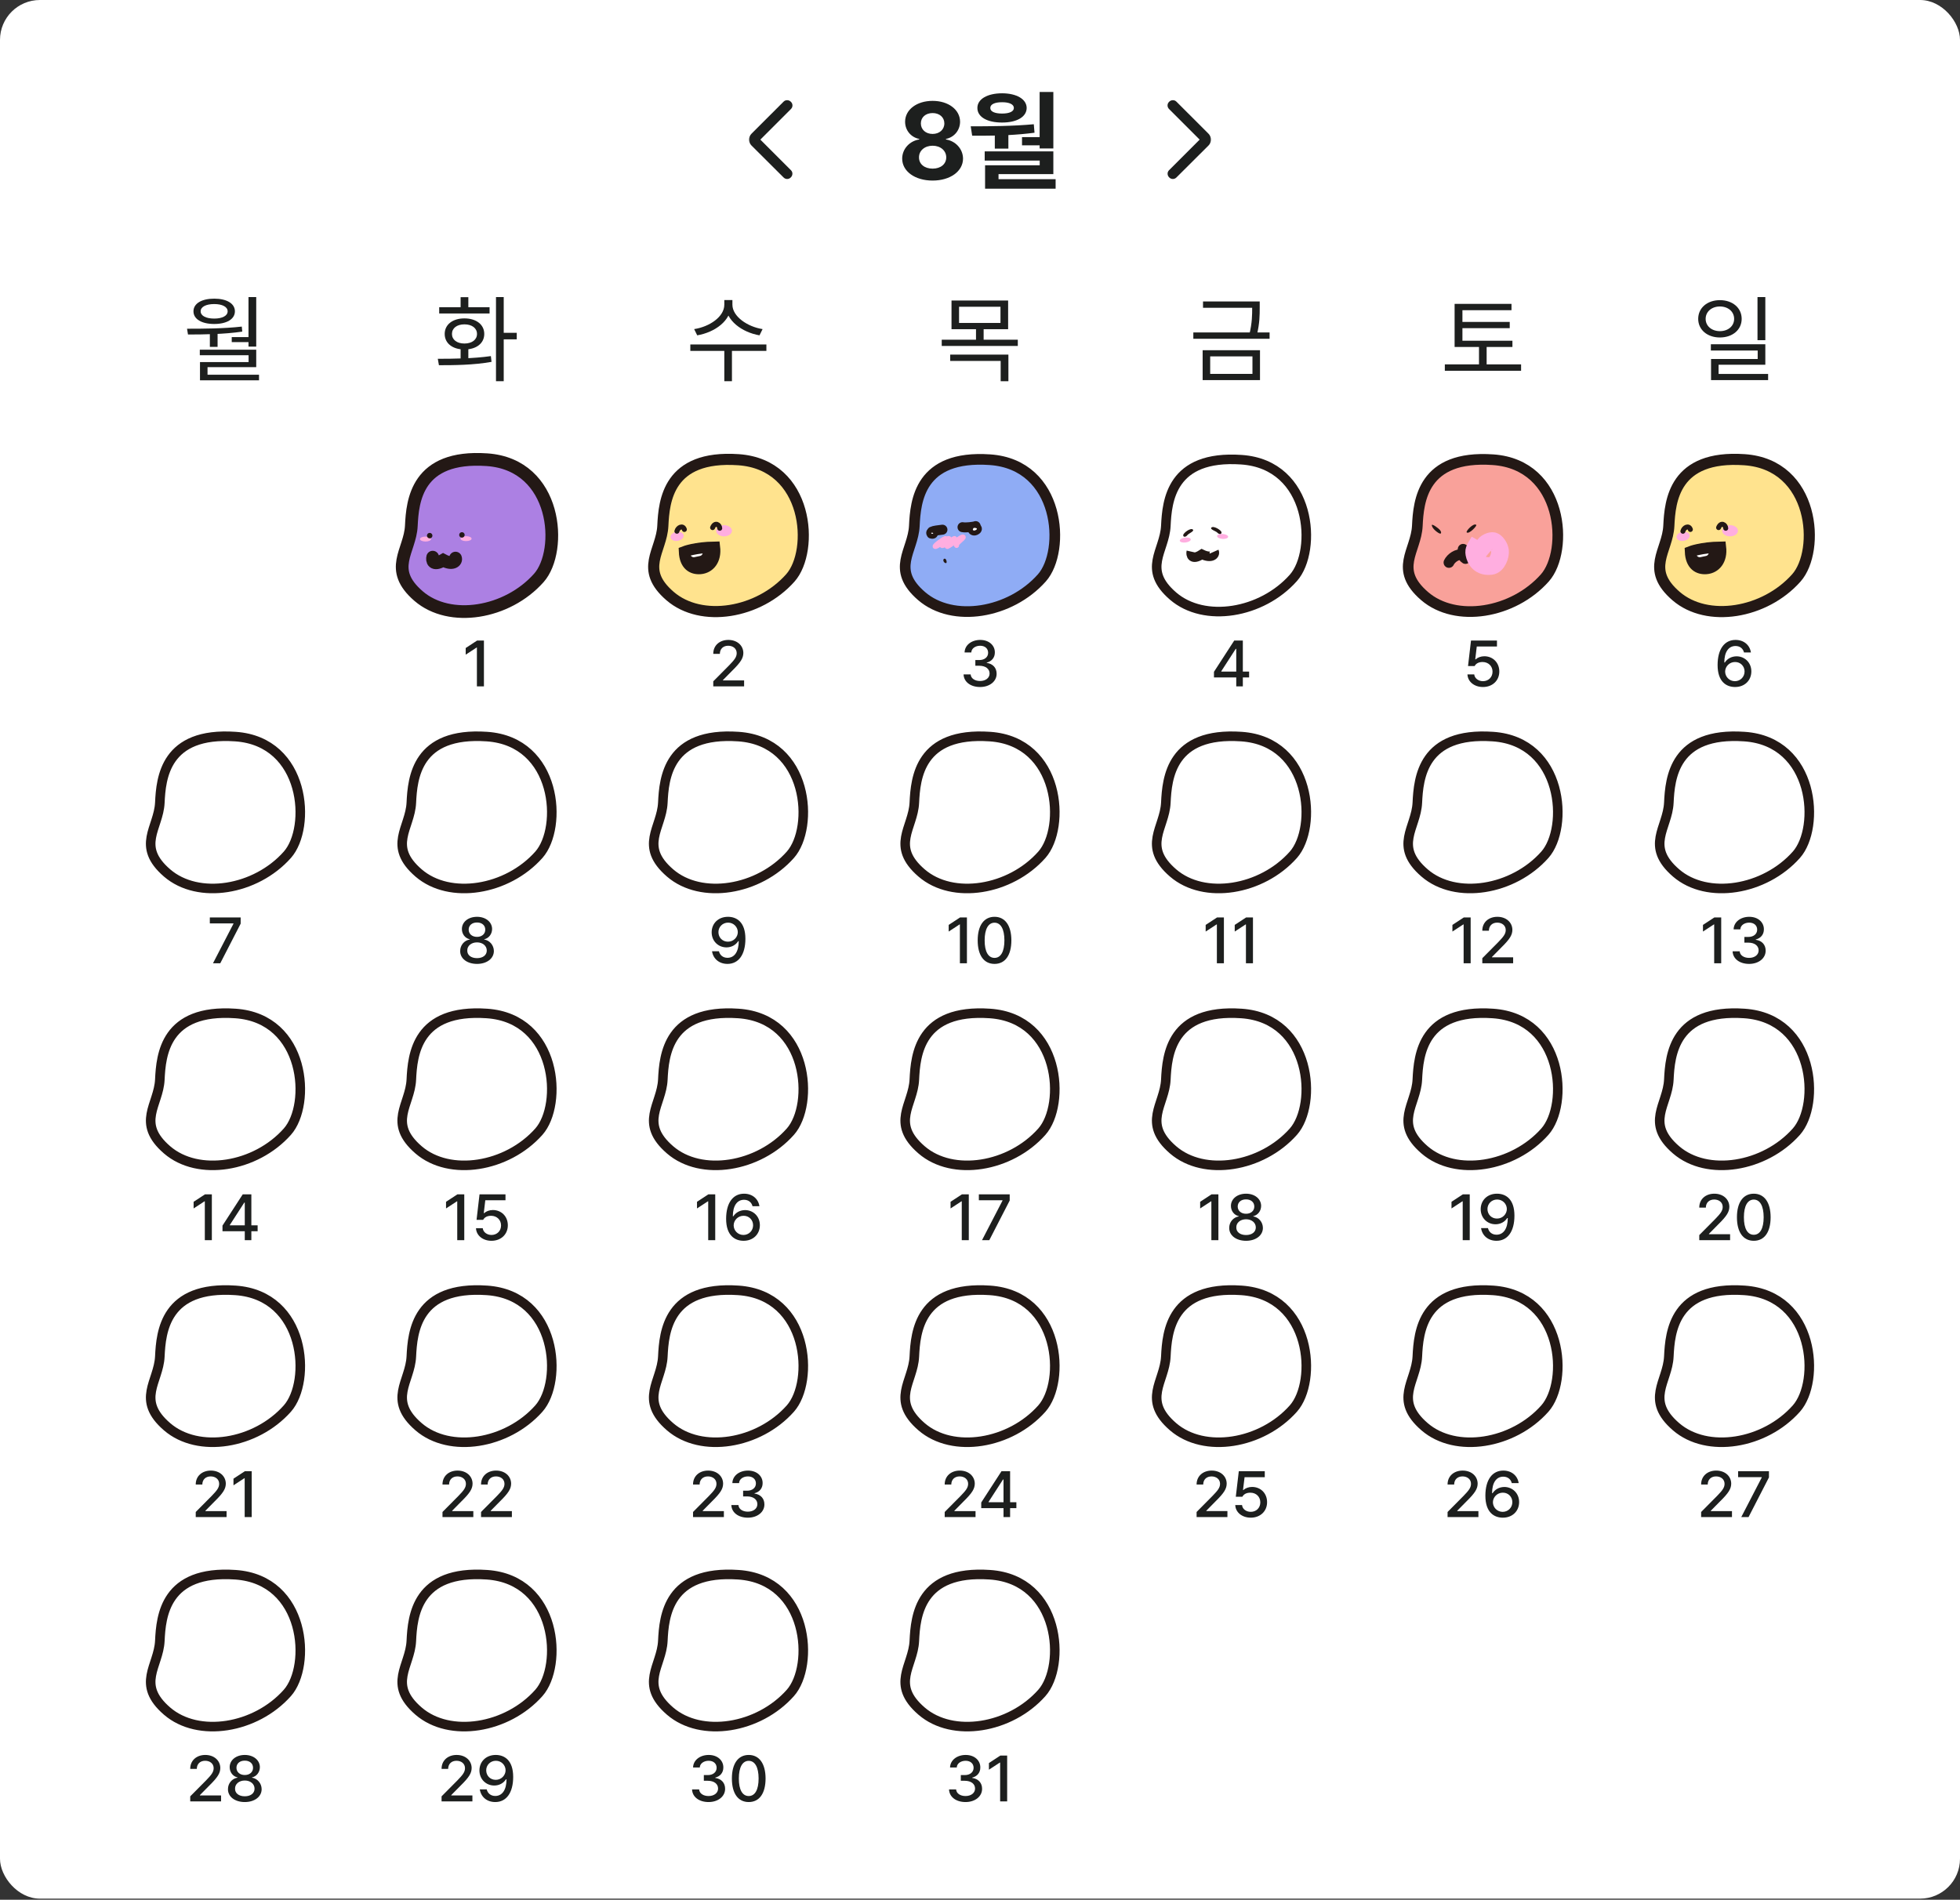 <svg width="393" height="381" viewBox="0 0 393 381" fill="none" xmlns="http://www.w3.org/2000/svg">
<rect x="0" y="0" width="393" height="381" fill="#333333" stroke="none"/>
<rect width="393" height="380.781" rx="8" fill="white"/>
<mask id="mask0_79_5455" style="mask-type:alpha" maskUnits="userSpaceOnUse" x="149" y="18" width="21" height="20">
<rect x="149.5" y="18" width="20" height="20" fill="#D9D9D9"/>
</mask>
<g mask="url(#mask0_79_5455)">
<path d="M152.458 28L158.583 34.125C158.792 34.333 158.892 34.576 158.885 34.854C158.878 35.132 158.771 35.375 158.562 35.583C158.354 35.792 158.111 35.896 157.833 35.896C157.556 35.896 157.312 35.792 157.104 35.583L150.688 29.188C150.521 29.021 150.396 28.833 150.313 28.625C150.229 28.417 150.188 28.208 150.188 28C150.188 27.792 150.229 27.583 150.313 27.375C150.396 27.167 150.521 26.979 150.688 26.812L157.104 20.396C157.312 20.188 157.559 20.087 157.844 20.094C158.128 20.101 158.375 20.208 158.583 20.417C158.792 20.625 158.896 20.868 158.896 21.146C158.896 21.424 158.792 21.667 158.583 21.875L152.458 28Z" fill="#1D1F1E"/>
</g>
<path d="M186.997 36.213C183.442 36.213 180.897 34.344 180.897 31.814C180.897 29.854 182.401 28.267 184.316 27.97V27.864C182.644 27.537 181.482 26.124 181.482 24.415C181.482 21.999 183.814 20.229 186.997 20.229C190.165 20.229 192.497 21.999 192.505 24.415C192.497 26.132 191.32 27.537 189.671 27.864V27.97C191.571 28.267 193.09 29.854 193.097 31.814C193.09 34.344 190.537 36.213 186.997 36.213ZM184.27 31.564C184.255 32.885 185.349 33.82 186.997 33.82C188.638 33.82 189.732 32.893 189.732 31.564C189.732 30.211 188.577 29.224 186.997 29.224C185.417 29.224 184.255 30.211 184.27 31.564ZM184.642 24.749C184.642 25.988 185.622 26.861 186.997 26.861C188.365 26.861 189.352 25.988 189.352 24.749C189.352 23.526 188.38 22.675 186.997 22.675C185.6 22.675 184.642 23.526 184.642 24.749ZM211.207 18.444V29.778H208.457V29.14H204.925V27.499H208.457V18.444H211.207ZM194.639 25.334C198.422 25.334 203.102 25.304 207.287 24.916L207.432 26.618C205.7 26.846 203.93 26.998 202.19 27.089V29.801H199.47V27.188C197.875 27.226 196.341 27.226 194.928 27.211L194.639 25.334ZM195.976 21.65C195.968 19.887 197.951 18.718 200.929 18.71C203.846 18.718 205.844 19.887 205.859 21.65C205.844 23.465 203.846 24.582 200.929 24.575C197.951 24.582 195.968 23.465 195.976 21.65ZM197.442 32.202V30.356H211.207V34.921H200.215V35.932H211.663V37.846H197.518V33.151H208.472V32.202H197.442ZM198.566 21.65C198.551 22.372 199.455 22.774 200.929 22.774C202.38 22.774 203.291 22.372 203.291 21.65C203.291 20.928 202.38 20.495 200.929 20.503C199.455 20.495 198.551 20.928 198.566 21.65Z" fill="#1D1F1E"/>
<mask id="mask1_79_5455" style="mask-type:alpha" maskUnits="userSpaceOnUse" x="223" y="18" width="21" height="20">
<rect width="20" height="20" transform="matrix(-1 0 0 1 243.5 18)" fill="#D9D9D9"/>
</mask>
<g mask="url(#mask1_79_5455)">
<path d="M240.542 28L234.417 34.125C234.208 34.333 234.108 34.576 234.115 34.854C234.122 35.132 234.229 35.375 234.438 35.583C234.646 35.792 234.889 35.896 235.167 35.896C235.444 35.896 235.688 35.792 235.896 35.583L242.312 29.188C242.479 29.021 242.604 28.833 242.687 28.625C242.771 28.417 242.812 28.208 242.812 28C242.812 27.792 242.771 27.583 242.687 27.375C242.604 27.167 242.479 26.979 242.312 26.812L235.896 20.396C235.688 20.188 235.441 20.087 235.156 20.094C234.872 20.101 234.625 20.208 234.417 20.417C234.208 20.625 234.104 20.868 234.104 21.146C234.104 21.424 234.208 21.667 234.417 21.875L240.542 28Z" fill="#1D1F1E"/>
</g>
<path d="M42.079 66.562H43.628V69.567H42.079V66.562ZM49.826 59.58H51.376V69.511H49.826V59.58ZM37.692 67.085L37.505 65.927C40.753 65.927 44.879 65.909 48.482 65.498L48.575 66.506C44.879 67.047 40.847 67.085 37.692 67.085ZM40.063 70.128H51.376V73.637H41.612V75.541H40.1V72.611H49.845V71.248H40.063V70.128ZM40.1 75.149H51.936V76.269H40.1V75.149ZM46.466 67.607H50.312V68.615H46.466V67.607ZM42.956 59.897C45.458 59.897 47.1 60.868 47.1 62.436C47.1 64.004 45.458 64.975 42.956 64.975C40.436 64.975 38.793 64.004 38.793 62.436C38.793 60.868 40.436 59.897 42.956 59.897ZM42.956 60.98C41.295 60.98 40.231 61.54 40.231 62.436C40.231 63.332 41.295 63.892 42.956 63.892C44.58 63.892 45.644 63.332 45.644 62.436C45.644 61.54 44.58 60.98 42.956 60.98Z" fill="#1D1F1E"/>
<path d="M92.358 69.642H93.907V72.386H92.358V69.642ZM99.452 59.58H101.001V76.456H99.452V59.58ZM100.497 66.749H103.615V68.055H100.497V66.749ZM88.008 73.245L87.784 71.957C90.808 71.957 94.934 71.92 98.425 71.416L98.556 72.573C94.915 73.227 90.958 73.245 88.008 73.245ZM88.064 61.615H98.164V62.866H88.064V61.615ZM93.123 63.855C95.476 63.855 97.1 65.087 97.1 66.973C97.1 68.877 95.476 70.09 93.123 70.09C90.771 70.09 89.166 68.877 89.166 66.973C89.166 65.087 90.771 63.855 93.123 63.855ZM93.123 65.05C91.611 65.05 90.622 65.815 90.622 66.973C90.622 68.13 91.611 68.895 93.123 68.895C94.635 68.895 95.644 68.13 95.644 66.973C95.644 65.815 94.635 65.05 93.123 65.05ZM92.358 59.599H93.907V62.455H92.358V59.599Z" fill="#1D1F1E"/>
<path d="M145.232 60.177H146.595V61.111C146.595 64.34 143.309 66.655 139.8 67.253L139.184 66.002C142.264 65.535 145.232 63.519 145.232 61.111V60.177ZM145.512 60.177H146.856V61.111C146.856 63.463 149.862 65.535 152.905 66.002L152.289 67.253C148.816 66.655 145.512 64.303 145.512 61.111V60.177ZM145.232 70.034H146.763V76.456H145.232V70.034ZM138.418 69.082H153.67V70.37H138.418V69.082Z" fill="#1D1F1E"/>
<path d="M190.788 60.271H202.139V66.021H190.788V60.271ZM200.608 61.522H192.3V64.77H200.608V61.522ZM188.828 68.13H204.08V69.381H188.828V68.13ZM195.698 65.684H197.229V68.597H195.698V65.684ZM190.527 71.117H202.195V76.456H200.645V72.386H190.527V71.117Z" fill="#1D1F1E"/>
<path d="M241.217 60.457H252.082V61.727H241.217V60.457ZM239.275 66.674H254.565V67.943H239.275V66.674ZM251.074 60.457H252.586V61.708C252.586 63.146 252.586 64.788 252.026 67.122L250.514 67.047C251.074 64.733 251.074 63.108 251.074 61.708V60.457ZM241.142 70.24H252.642V76.232H241.142V70.24ZM251.13 71.472H242.654V74.981H251.13V71.472Z" fill="#1D1F1E"/>
<path d="M291.664 68.335H303.257V69.586H291.664V68.335ZM289.704 73.077H304.993V74.365H289.704V73.077ZM296.555 68.989H298.086V73.675H296.555V68.989ZM291.664 60.943H303.07V62.212H293.232V68.802H291.664V60.943ZM292.728 64.564H302.716V65.815H292.728V64.564Z" fill="#1D1F1E"/>
<path d="M344.856 60.196C347.376 60.196 349.224 61.727 349.224 63.948C349.224 66.151 347.376 67.682 344.856 67.682C342.354 67.682 340.506 66.151 340.506 63.948C340.506 61.727 342.354 60.196 344.856 60.196ZM344.856 61.465C343.231 61.465 341.999 62.492 341.999 63.948C341.999 65.404 343.231 66.413 344.856 66.413C346.498 66.413 347.712 65.404 347.712 63.948C347.712 62.492 346.498 61.465 344.856 61.465ZM352.397 59.58H353.966V68.223H352.397V59.58ZM343.045 69.045H353.966V73.152H344.594V75.691H343.082V71.994H352.435V70.296H343.045V69.045ZM343.082 75H354.526V76.232H343.082V75Z" fill="#1D1F1E"/>
<path d="M82.476 105.462C82.233 110.546 77.669 114.142 83.929 119.544C90.189 124.946 101.693 123.052 108.044 115.901C112.9 110.434 111.759 93.17 97.637 92.196C83.517 91.223 82.713 100.498 82.476 105.462Z" fill="#AC80E3" stroke="#231815" stroke-width="2.547" stroke-miterlimit="10"/>
<path d="M86.763 111.739C86.607 112.33 86.755 113.596 88.862 112.355C90.746 113.361 91.576 112.532 91.334 111.924" fill="white"/>
<path d="M86.763 111.739C86.607 112.33 86.755 113.596 88.862 112.355C90.746 113.361 91.576 112.532 91.334 111.924" stroke="#231815" stroke-width="2.547" stroke-miterlimit="10" stroke-linecap="round"/>
<path d="M85.322 108.605C85.935 108.605 86.433 108.383 86.433 108.11C86.433 107.837 85.935 107.615 85.322 107.615C84.708 107.615 84.21 107.837 84.21 108.11C84.21 108.383 84.708 108.605 85.322 108.605Z" fill="#FFAEE0"/>
<path d="M93.447 108.524C94.061 108.524 94.558 108.303 94.558 108.03C94.558 107.756 94.061 107.535 93.447 107.535C92.833 107.535 92.336 107.756 92.336 108.03C92.336 108.303 92.833 108.524 93.447 108.524Z" fill="#FFAEE0"/>
<path d="M86.156 107.972C86.46 107.972 86.706 107.725 86.706 107.422C86.706 107.118 86.46 106.872 86.156 106.872C85.852 106.872 85.606 107.118 85.606 107.422C85.606 107.725 85.852 107.972 86.156 107.972Z" fill="#231815"/>
<path d="M92.621 107.829C92.924 107.829 93.171 107.583 93.171 107.279C93.171 106.976 92.924 106.729 92.621 106.729C92.317 106.729 92.071 106.976 92.071 107.279C92.071 107.583 92.317 107.829 92.621 107.829Z" fill="#231815"/>
<path d="M97.033 128.465V137.656H95.624V129.861H95.573L93.377 131.296V129.963L95.662 128.465H97.033Z" fill="#1D1F1E"/>
<path d="M132.905 105.462C132.662 110.546 128.097 114.142 134.357 119.544C140.617 124.945 152.121 123.052 158.473 115.901C163.329 110.434 162.187 93.17 148.066 92.196C133.945 91.223 133.142 100.498 132.905 105.462Z" fill="#FFE38E" stroke="#231815" stroke-width="2.229" stroke-miterlimit="10"/>
<path d="M137.223 110.639C137.223 110.639 139.395 109.781 143.283 109.724C143.598 112.365 142.195 113.894 140.425 114.04C138.819 114.171 137.338 113.325 137.223 110.639Z" fill="#231815"/>
<path d="M140.364 111.5L139.245 111.74C138.876 111.819 138.511 111.583 138.431 111.215L138.359 110.878C138.28 110.509 138.517 110.144 138.884 110.064L140.004 109.823C140.373 109.745 140.737 109.981 140.818 110.348L140.889 110.686C140.97 111.053 140.733 111.419 140.364 111.5Z" fill="white"/>
<path d="M135.922 108.465C136.648 108.336 137.165 107.83 137.077 107.334C136.989 106.839 136.329 106.543 135.603 106.672C134.877 106.801 134.36 107.307 134.448 107.802C134.536 108.298 135.196 108.594 135.922 108.465Z" fill="#FFAEE0"/>
<path d="M145.18 107.567C146.054 107.567 146.762 107.064 146.762 106.445C146.762 105.825 146.054 105.323 145.18 105.323C144.306 105.323 143.598 105.825 143.598 106.445C143.598 107.064 144.306 107.567 145.18 107.567Z" fill="#FFAEE0"/>
<path d="M135.727 106.541C135.912 105.754 136.93 105.271 137.222 106.186" stroke="#231815" stroke-miterlimit="10" stroke-linecap="round"/>
<path d="M142.883 105.813C143.37 104.632 144.285 105.231 144.312 105.946" stroke="#231815" stroke-miterlimit="10" stroke-linecap="round"/>
<path d="M137.223 110.639C137.223 110.639 139.395 109.781 143.283 109.724C143.598 112.365 142.195 113.894 140.425 114.04C138.819 114.171 137.338 113.325 137.223 110.639Z" stroke="#231815" stroke-width="2.229" stroke-miterlimit="10" stroke-linecap="round"/>
<path d="M143.018 137.656V136.641L146.205 133.429C147.214 132.381 147.716 131.797 147.716 130.991C147.716 130.083 146.979 129.506 146.014 129.506C144.992 129.506 144.345 130.153 144.339 131.131H143.018C143.006 129.449 144.288 128.338 146.04 128.338C147.811 128.338 149.036 129.461 149.049 130.953C149.036 131.981 148.553 132.8 146.827 134.495L144.961 136.387V136.463H149.201V137.656H143.018Z" fill="#1D1F1E"/>
<path d="M183.333 105.462C183.09 110.546 178.526 114.142 184.786 119.544C191.046 124.946 202.55 123.052 208.901 115.901C213.757 110.434 212.616 93.17 198.494 92.196C184.374 91.222 183.57 100.499 183.333 105.462Z" fill="#8FACF5" stroke="#231815" stroke-width="2.137" stroke-miterlimit="10"/>
<path d="M192.993 105.728C193.602 105.871 195.303 105.656 195.627 105.512" stroke="#231815" stroke-width="2" stroke-miterlimit="10" stroke-linecap="round"/>
<path d="M188.969 106.229C188.287 106.301 187.175 106.445 186.888 106.607" stroke="#231815" stroke-width="2" stroke-miterlimit="10" stroke-linecap="round"/>
<path d="M196.062 106.637C195.303 107.183 194.727 106.76 194.604 106.468C194.481 106.177 194.64 105.24 195.592 105.374C196.543 105.507 196.55 106.287 196.062 106.637Z" fill="white" stroke="#231815" stroke-miterlimit="10"/>
<path d="M187.431 107.364C187.913 106.825 187.402 106.226 186.697 106.356C185.992 106.486 186.221 107.148 186.394 107.364C186.567 107.579 187.185 107.637 187.431 107.364Z" fill="white" stroke="#231815" stroke-miterlimit="10"/>
<path d="M189.215 112.615C189.401 112.969 189.969 113.175 189.774 112.448C189.58 111.721 188.934 112.083 189.215 112.615Z" fill="#231815"/>
<path d="M189.549 108.002C188.883 108.259 186.995 109.752 187.626 109.597C188.254 109.442 189.855 107.899 190.255 108.002C190.656 108.104 188.814 109.083 188.878 109.391C188.941 109.699 191.126 108.044 191.377 107.997C191.628 107.95 189.722 109.568 189.932 109.608C190.142 109.648 192.83 107.539 193.114 107.693C193.4 107.847 191.399 109.133 191.799 109.391" stroke="#FFAEE0" stroke-miterlimit="10" stroke-linecap="round"/>
<path d="M196.519 137.783C194.615 137.783 193.263 136.761 193.206 135.257H194.627C194.678 136.063 195.478 136.577 196.506 136.577C197.617 136.577 198.423 135.974 198.423 135.079C198.423 134.171 197.668 133.524 196.354 133.517H195.567V132.375H196.354C197.401 132.381 198.131 131.797 198.131 130.915C198.131 130.077 197.503 129.506 196.532 129.506C195.611 129.506 194.786 130.02 194.754 130.851H193.409C193.447 129.353 194.831 128.338 196.544 128.338C198.354 128.338 199.49 129.48 199.477 130.839C199.49 131.886 198.842 132.635 197.852 132.883V132.946C199.109 133.124 199.839 133.968 199.833 135.13C199.839 136.66 198.423 137.783 196.519 137.783Z" fill="#1D1F1E"/>
<path d="M233.762 105.462C233.519 110.546 228.954 114.142 235.214 119.544C241.474 124.946 252.979 123.052 259.33 115.901C264.186 110.434 263.044 93.17 248.923 92.196C234.804 91.222 234 100.499 233.762 105.462Z" fill="white" stroke="#231815" stroke-width="1.916" stroke-miterlimit="10"/>
<path d="M238.867 110.632C238.734 111.229 238.933 112.488 240.988 111.163C242.91 112.091 243.706 111.229 243.441 110.632" stroke="#231815" stroke-width="1.916" stroke-miterlimit="10"/>
<path d="M237.722 108.798C238.331 108.721 238.796 108.438 238.762 108.167C238.728 107.896 238.206 107.739 237.598 107.816C236.989 107.893 236.523 108.176 236.558 108.447C236.592 108.718 237.113 108.875 237.722 108.798Z" fill="#FFAEE0"/>
<path d="M246.254 107.668C246.274 107.395 245.794 107.138 245.182 107.094C244.57 107.049 244.058 107.234 244.038 107.506C244.018 107.779 244.498 108.036 245.11 108.081C245.722 108.125 246.234 107.94 246.254 107.668Z" fill="#FFAEE0"/>
<path d="M239.19 106.213C239.526 106.548 238.336 106.964 238.062 107.34C237.789 107.716 237.243 107.784 237.243 107.34C237.243 106.897 238.745 105.768 239.19 106.213Z" fill="#231815"/>
<path d="M242.878 105.827C242.577 106.193 243.8 106.493 244.108 106.841C244.416 107.19 244.966 107.205 244.925 106.763C244.882 106.32 243.278 105.343 242.878 105.827Z" fill="#231815"/>
<path d="M243.412 135.866V134.736L247.474 128.465H249.201V134.685H250.458V135.866H249.201V137.656H247.881V135.866H243.412ZM244.885 134.685H247.881V130.128H247.779L244.885 134.609V134.685Z" fill="#1D1F1E"/>
<path d="M284.19 105.461C283.947 110.545 279.383 114.141 285.643 119.543C291.903 124.945 303.407 123.053 309.758 115.902C314.614 110.435 313.473 93.171 299.351 92.197C285.231 91.221 284.427 100.498 284.19 105.461Z" fill="#F9A19A" stroke="#231815" stroke-width="2.137" stroke-miterlimit="10"/>
<path d="M287.092 105.358C287.04 104.905 288.438 105.952 288.724 106.292C289.011 106.632 289.052 107.088 288.719 107.013C288.386 106.939 287.177 106.074 287.092 105.358Z" fill="#231815"/>
<path d="M296.004 105.268C296.203 105.448 294.556 107.185 294.096 106.78C293.832 106.548 295.486 104.798 296.004 105.268Z" fill="#231815"/>
<path d="M290.522 112.815C290.955 111.905 292.211 111.04 293.25 111.256" stroke="#231815" stroke-width="2.137" stroke-miterlimit="10" stroke-linecap="round"/>
<path d="M293.366 110.149C293.288 110.645 293.158 111.643 293.836 112.02" stroke="#231815" stroke-width="2.137" stroke-miterlimit="10" stroke-linecap="round"/>
<path d="M296.637 108.54C296.082 109.477 295.562 110.102 295.597 110.761C295.631 111.42 296.136 113.796 298.927 113.501C300.245 113.363 300.87 111.351 300.765 110.483C300.66 109.615 299.933 108.68 299.447 108.54C298.962 108.402 297.747 108.853 297.504 109.615C297.261 110.378 298.278 111.223 298.278 111.223" stroke="#FFAEE0" stroke-width="3.561" stroke-miterlimit="10"/>
<path d="M297.351 137.783C295.612 137.783 294.304 136.723 294.24 135.256H295.599C295.675 136.037 296.424 136.608 297.351 136.615C298.468 136.608 299.268 135.802 299.268 134.71C299.268 133.593 298.443 132.781 297.287 132.768C296.551 132.768 295.986 133.016 295.675 133.581H294.355L294.951 128.464H300.156V129.658H296.107L295.802 132.235H295.891C296.272 131.867 296.919 131.619 297.617 131.613C299.35 131.619 300.626 132.901 300.626 134.672C300.626 136.481 299.268 137.783 297.351 137.783Z" fill="#1D1F1E"/>
<path d="M334.619 105.462C334.376 110.546 329.811 114.142 336.071 119.544C342.331 124.946 353.836 123.052 360.187 115.901C365.043 110.434 363.901 93.17 349.78 92.196C335.66 91.223 334.857 100.498 334.619 105.462Z" fill="#FFE38E" stroke="#231815" stroke-width="2.229" stroke-miterlimit="10"/>
<path d="M338.937 110.639C338.937 110.639 341.11 109.781 344.997 109.724C345.312 112.365 343.909 113.895 342.139 114.04C340.533 114.171 339.052 113.325 338.937 110.639Z" fill="#231815"/>
<path d="M342.079 111.5L340.959 111.74C340.59 111.819 340.225 111.583 340.145 111.215L340.073 110.878C339.995 110.509 340.231 110.144 340.598 110.064L341.718 109.823C342.087 109.745 342.452 109.981 342.532 110.349L342.604 110.686C342.684 111.053 342.447 111.42 342.079 111.5Z" fill="white"/>
<path d="M337.636 108.465C338.362 108.336 338.879 107.83 338.791 107.335C338.703 106.839 338.043 106.543 337.317 106.672C336.591 106.801 336.074 107.307 336.163 107.803C336.251 108.298 336.911 108.594 337.636 108.465Z" fill="#FFAEE0"/>
<path d="M346.894 107.567C347.768 107.567 348.477 107.064 348.477 106.445C348.477 105.825 347.768 105.323 346.894 105.323C346.021 105.323 345.312 105.825 345.312 106.445C345.312 107.064 346.021 107.567 346.894 107.567Z" fill="#FFAEE0"/>
<path d="M337.441 106.542C337.626 105.754 338.645 105.272 338.936 106.186" stroke="#231815" stroke-miterlimit="10" stroke-linecap="round"/>
<path d="M344.598 105.813C345.084 104.632 345.999 105.231 346.027 105.946" stroke="#231815" stroke-miterlimit="10" stroke-linecap="round"/>
<path d="M338.937 110.639C338.937 110.639 341.11 109.781 344.997 109.724C345.312 112.365 343.909 113.895 342.139 114.04C340.533 114.171 339.052 113.325 338.937 110.639Z" stroke="#231815" stroke-width="2.229" stroke-miterlimit="10" stroke-linecap="round"/>
<path d="M347.875 137.783C346.173 137.77 344.396 136.761 344.396 133.365C344.402 130.166 345.786 128.338 347.989 128.338C349.684 128.338 350.858 129.391 351.074 130.851H349.69C349.506 130.102 348.916 129.563 347.989 129.556C346.567 129.563 345.742 130.794 345.742 132.87H345.843C346.345 132.089 347.208 131.632 348.205 131.626C349.842 131.632 351.163 132.889 351.163 134.647C351.163 136.431 349.849 137.796 347.875 137.783ZM345.907 134.685C345.913 135.707 346.732 136.609 347.862 136.615C348.973 136.609 349.804 135.745 349.804 134.673C349.804 133.619 349.004 132.762 347.9 132.768C346.776 132.762 345.919 133.663 345.907 134.685Z" fill="#1D1F1E"/>
<path d="M32.048 160.993C31.804 166.077 27.24 169.673 33.5 175.075C39.76 180.477 51.264 178.584 57.615 171.432C62.471 165.965 61.33 148.701 47.208 147.727C33.09 146.753 32.285 156.03 32.048 160.993Z" fill="white" stroke="#231815" stroke-width="1.916" stroke-miterlimit="10"/>
<path d="M42.707 193.187L46.808 185.265V185.189H42.072V183.996H48.255V185.24L44.167 193.187H42.707Z" fill="#1D1F1E"/>
<path d="M82.476 160.993C82.233 166.077 77.669 169.673 83.929 175.075C90.189 180.477 101.693 178.584 108.044 171.432C112.9 165.965 111.759 148.701 97.637 147.727C83.518 146.753 82.714 156.03 82.476 160.993Z" fill="white" stroke="#231815" stroke-width="1.916" stroke-miterlimit="10"/>
<path d="M95.649 193.314C93.65 193.314 92.26 192.235 92.272 190.737C92.26 189.556 93.104 188.592 94.189 188.427V188.376C93.243 188.16 92.615 187.322 92.615 186.319C92.615 184.904 93.891 183.869 95.649 183.869C97.382 183.869 98.664 184.904 98.671 186.319C98.664 187.322 98.023 188.16 97.097 188.376V188.427C98.169 188.592 99.02 189.556 99.026 190.737C99.02 192.235 97.617 193.314 95.649 193.314ZM93.694 190.635C93.675 191.537 94.437 192.159 95.649 192.159C96.843 192.159 97.604 191.537 97.604 190.635C97.604 189.69 96.779 188.998 95.649 188.998C94.507 188.998 93.675 189.69 93.694 190.635ZM93.973 186.446C93.98 187.303 94.665 187.9 95.649 187.893C96.608 187.9 97.306 187.309 97.3 186.446C97.306 185.589 96.633 185.005 95.649 185.011C94.64 185.005 93.98 185.589 93.973 186.446Z" fill="#1D1F1E"/>
<path d="M132.905 160.993C132.662 166.077 128.097 169.673 134.357 175.075C140.617 180.477 152.121 178.584 158.473 171.432C163.329 165.965 162.187 148.701 148.066 147.727C133.947 146.753 133.142 156.03 132.905 160.993Z" fill="white" stroke="#231815" stroke-width="1.916" stroke-miterlimit="10"/>
<path d="M145.995 183.869C147.684 183.882 149.455 184.897 149.461 188.261C149.461 191.486 148.071 193.314 145.868 193.314C144.174 193.314 142.993 192.267 142.771 190.775H144.154C144.345 191.55 144.942 192.089 145.868 192.095C147.284 192.089 148.115 190.858 148.128 188.757H148.014C147.519 189.531 146.655 190.001 145.665 190.001C144.015 190.001 142.695 188.738 142.695 186.979C142.695 185.227 143.996 183.856 145.995 183.869ZM144.053 186.954C144.059 188.02 144.853 188.865 145.97 188.858C147.081 188.865 147.938 187.957 147.938 186.941C147.938 185.945 147.119 185.037 145.995 185.037C144.884 185.037 144.047 185.9 144.053 186.954Z" fill="#1D1F1E"/>
<path d="M183.333 160.993C183.09 166.077 178.526 169.673 184.786 175.075C191.046 180.477 202.55 178.584 208.901 171.432C213.757 165.965 212.616 148.701 198.494 147.727C184.375 146.753 183.571 156.03 183.333 160.993Z" fill="white" stroke="#231815" stroke-width="1.916" stroke-miterlimit="10"/>
<path d="M193.878 183.996V193.187H192.469V185.392H192.418L190.222 186.827V185.494L192.507 183.996H193.878ZM199.414 193.314C197.287 193.314 196.037 191.6 196.037 188.592C196.037 185.602 197.3 183.869 199.414 183.869C201.521 183.869 202.784 185.602 202.791 188.592C202.784 191.6 201.54 193.314 199.414 193.314ZM197.433 188.592C197.427 190.883 198.169 192.108 199.414 192.108C200.651 192.108 201.394 190.883 201.394 188.592C201.394 186.306 200.645 185.056 199.414 185.05C198.176 185.056 197.433 186.306 197.433 188.592Z" fill="#1D1F1E"/>
<path d="M233.762 160.993C233.519 166.077 228.954 169.673 235.214 175.075C241.474 180.477 252.979 178.584 259.33 171.432C264.186 165.965 263.044 148.701 248.923 147.727C234.804 146.753 234 156.03 233.762 160.993Z" fill="white" stroke="#231815" stroke-width="1.916" stroke-miterlimit="10"/>
<path d="M245.405 183.996V193.187H243.996V185.392H243.945L241.749 186.827V185.494L244.034 183.996H245.405ZM251.232 183.996V193.187H249.823V185.392H249.772L247.576 186.827V185.494L249.861 183.996H251.232Z" fill="#1D1F1E"/>
<path d="M284.19 160.993C283.947 166.077 279.383 169.673 285.643 175.075C291.903 180.477 303.407 178.584 309.758 171.432C314.614 165.965 313.473 148.701 299.351 147.727C285.232 146.753 284.428 156.03 284.19 160.993Z" fill="white" stroke="#231815" stroke-width="1.916" stroke-miterlimit="10"/>
<path d="M294.882 183.996V193.187H293.472V185.392H293.422L291.225 186.827V185.494L293.51 183.996H294.882ZM297.218 193.187V192.172L300.404 188.96C301.413 187.912 301.915 187.328 301.915 186.522C301.915 185.615 301.178 185.037 300.214 185.037C299.192 185.037 298.544 185.684 298.538 186.662H297.218C297.205 184.98 298.487 183.869 300.239 183.869C302.01 183.869 303.235 184.992 303.248 186.484C303.235 187.512 302.753 188.331 301.026 190.026L299.16 191.918V191.994H303.4V193.187H297.218Z" fill="#1D1F1E"/>
<path d="M334.619 160.993C334.376 166.077 329.811 169.673 336.071 175.075C342.331 180.477 353.836 178.584 360.187 171.432C365.043 165.965 363.901 148.701 349.78 147.727C335.661 146.753 334.857 156.03 334.619 160.993Z" fill="white" stroke="#231815" stroke-width="1.916" stroke-miterlimit="10"/>
<path d="M345.12 183.996V193.187H343.711V185.392H343.66L341.463 186.827V185.494L343.749 183.996H345.12ZM350.718 193.314C348.814 193.314 347.462 192.292 347.405 190.788H348.827C348.878 191.594 349.677 192.108 350.706 192.108C351.816 192.108 352.623 191.505 352.623 190.61C352.623 189.702 351.867 189.055 350.553 189.049H349.766V187.906H350.553C351.601 187.912 352.331 187.328 352.331 186.446C352.331 185.608 351.702 185.037 350.731 185.037C349.811 185.037 348.985 185.551 348.954 186.383H347.608C347.646 184.885 349.03 183.869 350.744 183.869C352.553 183.869 353.689 185.011 353.676 186.37C353.689 187.417 353.042 188.166 352.051 188.414V188.477C353.308 188.655 354.038 189.499 354.032 190.661C354.038 192.191 352.623 193.314 350.718 193.314Z" fill="#1D1F1E"/>
<path d="M32.048 216.525C31.804 221.609 27.24 225.204 33.5 230.606C39.76 236.008 51.264 234.115 57.615 226.963C62.471 221.497 61.33 204.233 47.208 203.258C33.09 202.284 32.285 211.561 32.048 216.525Z" fill="white" stroke="#231815" stroke-width="1.916" stroke-miterlimit="10"/>
<path d="M42.478 239.527V248.718H41.069V240.923H41.019L38.822 242.358V241.025L41.107 239.527H42.478ZM44.611 246.928V245.798L48.674 239.527H50.4V245.748H51.657V246.928H50.4V248.718H49.08V246.928H44.611ZM46.084 245.748H49.08V241.19H48.978L46.084 245.672V245.748Z" fill="#1D1F1E"/>
<path d="M82.476 216.525C82.233 221.609 77.669 225.204 83.929 230.606C90.189 236.008 101.693 234.115 108.044 226.963C112.9 221.497 111.759 204.233 97.637 203.258C83.518 202.284 82.714 211.561 82.476 216.525Z" fill="white" stroke="#231815" stroke-width="1.916" stroke-miterlimit="10"/>
<path d="M93.091 239.527V248.718H91.682V240.923H91.631L89.435 242.358V241.025L91.72 239.527H93.091ZM98.55 248.845C96.811 248.845 95.503 247.785 95.44 246.319H96.798C96.874 247.1 97.623 247.671 98.55 247.677C99.667 247.671 100.467 246.865 100.467 245.773C100.467 244.656 99.642 243.843 98.487 243.831C97.75 243.831 97.185 244.078 96.874 244.643H95.554L96.151 239.527H101.356V240.72H97.306L97.001 243.297H97.09C97.471 242.929 98.118 242.682 98.817 242.675C100.55 242.682 101.826 243.964 101.826 245.735C101.826 247.544 100.467 248.845 98.55 248.845Z" fill="#1D1F1E"/>
<path d="M132.905 216.525C132.662 221.609 128.097 225.204 134.357 230.606C140.617 236.008 152.121 234.115 158.473 226.963C163.329 221.497 162.187 204.233 148.066 203.258C133.947 202.284 133.142 211.561 132.905 216.525Z" fill="white" stroke="#231815" stroke-width="1.916" stroke-miterlimit="10"/>
<path d="M143.412 239.527V248.718H142.003V240.923H141.952L139.756 242.358V241.025L142.041 239.527H143.412ZM149.074 248.845C147.373 248.833 145.595 247.823 145.595 244.427C145.602 241.228 146.986 239.4 149.188 239.4C150.883 239.4 152.057 240.454 152.273 241.914H150.889C150.705 241.165 150.115 240.625 149.188 240.619C147.766 240.625 146.941 241.857 146.941 243.932H147.043C147.544 243.151 148.407 242.694 149.404 242.688C151.042 242.694 152.362 243.951 152.362 245.71C152.362 247.493 151.048 248.858 149.074 248.845ZM147.106 245.748C147.112 246.77 147.931 247.671 149.061 247.677C150.172 247.671 151.004 246.808 151.004 245.735C151.004 244.681 150.204 243.824 149.099 243.831C147.976 243.824 147.119 244.726 147.106 245.748Z" fill="#1D1F1E"/>
<path d="M183.333 216.525C183.09 221.609 178.526 225.204 184.786 230.606C191.046 236.008 202.55 234.115 208.901 226.963C213.757 221.497 212.616 204.233 198.494 203.258C184.375 202.284 183.571 211.561 183.333 216.525Z" fill="white" stroke="#231815" stroke-width="1.916" stroke-miterlimit="10"/>
<path d="M194.253 239.527V248.718H192.844V240.923H192.793L190.597 242.358V241.025L192.882 239.527H194.253ZM196.906 248.718L201.007 240.797V240.72H196.271V239.527H202.454V240.771L198.366 248.718H196.906Z" fill="#1D1F1E"/>
<path d="M233.762 216.525C233.519 221.609 228.954 225.204 235.214 230.606C241.474 236.008 252.979 234.115 259.33 226.963C264.186 221.497 263.044 204.233 248.923 203.258C234.804 202.284 234 211.561 233.762 216.525Z" fill="white" stroke="#231815" stroke-width="1.916" stroke-miterlimit="10"/>
<path d="M244.301 239.527V248.718H242.891V240.923H242.841L240.644 242.358V241.025L242.93 239.527H244.301ZM249.849 248.845C247.849 248.845 246.459 247.766 246.472 246.268C246.459 245.088 247.303 244.123 248.389 243.958V243.907C247.443 243.691 246.814 242.853 246.814 241.85C246.814 240.435 248.09 239.4 249.849 239.4C251.581 239.4 252.864 240.435 252.87 241.85C252.864 242.853 252.223 243.691 251.296 243.907V243.958C252.369 244.123 253.219 245.088 253.225 246.268C253.219 247.766 251.816 248.845 249.849 248.845ZM247.893 246.167C247.874 247.068 248.636 247.69 249.849 247.69C251.042 247.69 251.804 247.068 251.804 246.167C251.804 245.221 250.978 244.529 249.849 244.529C248.706 244.529 247.874 245.221 247.893 246.167ZM248.173 241.977C248.179 242.834 248.865 243.431 249.849 243.424C250.807 243.431 251.505 242.84 251.499 241.977C251.505 241.12 250.832 240.536 249.849 240.543C248.839 240.536 248.179 241.12 248.173 241.977Z" fill="#1D1F1E"/>
<path d="M284.19 216.525C283.947 221.609 279.383 225.204 285.643 230.606C291.903 236.008 303.407 234.115 309.758 226.963C314.614 221.497 313.473 204.233 299.351 203.258C285.232 202.284 284.428 211.561 284.19 216.525Z" fill="white" stroke="#231815" stroke-width="1.916" stroke-miterlimit="10"/>
<path d="M294.698 239.527V248.718H293.288V240.923H293.238L291.041 242.358V241.025L293.326 239.527H294.698ZM300.195 239.4C301.883 239.413 303.654 240.428 303.66 243.793C303.66 247.017 302.27 248.845 300.068 248.845C298.373 248.845 297.192 247.798 296.97 246.306H298.354C298.544 247.081 299.141 247.62 300.068 247.627C301.483 247.62 302.315 246.389 302.327 244.288H302.213C301.718 245.062 300.855 245.532 299.865 245.532C298.214 245.532 296.894 244.269 296.894 242.51C296.894 240.758 298.195 239.387 300.195 239.4ZM298.252 242.485C298.259 243.551 299.052 244.396 300.169 244.389C301.28 244.396 302.137 243.488 302.137 242.472C302.137 241.476 301.318 240.568 300.195 240.568C299.084 240.568 298.246 241.431 298.252 242.485Z" fill="#1D1F1E"/>
<path d="M334.619 216.525C334.376 221.609 329.811 225.204 336.071 230.606C342.331 236.008 353.836 234.115 360.187 226.963C365.043 221.497 363.901 204.233 349.78 203.258C335.661 202.284 334.857 211.561 334.619 216.525Z" fill="white" stroke="#231815" stroke-width="1.916" stroke-miterlimit="10"/>
<path d="M340.721 248.718V247.703L343.907 244.491C344.917 243.443 345.418 242.859 345.418 242.053C345.418 241.146 344.682 240.568 343.717 240.568C342.695 240.568 342.047 241.215 342.041 242.193H340.721C340.708 240.511 341.99 239.4 343.742 239.4C345.513 239.4 346.738 240.524 346.751 242.015C346.738 243.044 346.256 243.862 344.529 245.557L342.663 247.449V247.525H346.903V248.718H340.721ZM351.651 248.845C349.525 248.845 348.274 247.131 348.274 244.123C348.274 241.133 349.538 239.4 351.651 239.4C353.759 239.4 355.022 241.133 355.028 244.123C355.022 247.131 353.778 248.845 351.651 248.845ZM349.671 244.123C349.665 246.414 350.407 247.639 351.651 247.639C352.889 247.639 353.632 246.414 353.632 244.123C353.632 241.838 352.883 240.587 351.651 240.581C350.414 240.587 349.671 241.838 349.671 244.123Z" fill="#1D1F1E"/>
<path d="M32.048 272.056C31.804 277.14 27.24 280.736 33.5 286.137C39.76 291.539 51.264 289.646 57.615 282.495C62.471 277.028 61.33 259.764 47.208 258.79C33.09 257.815 32.285 267.092 32.048 272.056Z" fill="white" stroke="#231815" stroke-width="1.916" stroke-miterlimit="10"/>
<path d="M39.248 304.25V303.234L42.434 300.022C43.443 298.975 43.945 298.391 43.945 297.585C43.945 296.677 43.208 296.099 42.244 296.099C41.222 296.099 40.574 296.747 40.568 297.724H39.248C39.235 296.042 40.517 294.931 42.269 294.931C44.04 294.931 45.265 296.055 45.278 297.547C45.265 298.575 44.783 299.394 43.056 301.089L41.19 302.98V303.056H45.43V304.25H39.248ZM50.47 295.058V304.25H49.061V296.455H49.01L46.814 297.889V296.556L49.099 295.058H50.47Z" fill="#1D1F1E"/>
<path d="M82.476 272.056C82.233 277.14 77.669 280.736 83.929 286.137C90.189 291.539 101.693 289.646 108.044 282.495C112.9 277.028 111.759 259.764 97.637 258.79C83.518 257.815 82.714 267.092 82.476 272.056Z" fill="white" stroke="#231815" stroke-width="1.916" stroke-miterlimit="10"/>
<path d="M88.724 304.25V303.234L91.91 300.022C92.92 298.975 93.421 298.391 93.421 297.585C93.421 296.677 92.685 296.099 91.72 296.099C90.698 296.099 90.051 296.747 90.044 297.724H88.724C88.711 296.042 89.993 294.931 91.745 294.931C93.516 294.931 94.742 296.055 94.754 297.547C94.742 298.575 94.259 299.394 92.532 301.089L90.666 302.98V303.056H94.907V304.25H88.724ZM96.455 304.25V303.234L99.642 300.022C100.651 298.975 101.153 298.391 101.153 297.585C101.153 296.677 100.416 296.099 99.451 296.099C98.43 296.099 97.782 296.747 97.776 297.724H96.455C96.443 296.042 97.725 294.931 99.477 294.931C101.248 294.931 102.473 296.055 102.486 297.547C102.473 298.575 101.991 299.394 100.264 301.089L98.398 302.98V303.056H102.638V304.25H96.455Z" fill="#1D1F1E"/>
<path d="M132.905 272.056C132.662 277.14 128.097 280.736 134.357 286.137C140.617 291.539 152.121 289.646 158.473 282.495C163.329 277.028 162.187 259.764 148.066 258.79C133.947 257.815 133.142 267.092 132.905 272.056Z" fill="white" stroke="#231815" stroke-width="1.916" stroke-miterlimit="10"/>
<path d="M138.962 304.25V303.234L142.149 300.022C143.158 298.975 143.659 298.391 143.659 297.585C143.659 296.677 142.923 296.099 141.958 296.099C140.936 296.099 140.289 296.747 140.282 297.724H138.962C138.949 296.042 140.232 294.931 141.984 294.931C143.755 294.931 144.98 296.055 144.992 297.547C144.98 298.575 144.497 299.394 142.771 301.089L140.904 302.98V303.056H145.145V304.25H138.962ZM149.956 304.377C148.052 304.377 146.7 303.355 146.643 301.85H148.065C148.115 302.656 148.915 303.171 149.944 303.171C151.054 303.171 151.861 302.568 151.861 301.672C151.861 300.765 151.105 300.117 149.791 300.111H149.004V298.968H149.791C150.839 298.975 151.569 298.391 151.569 297.508C151.569 296.671 150.94 296.099 149.969 296.099C149.049 296.099 148.223 296.613 148.192 297.445H146.846C146.884 295.947 148.268 294.931 149.982 294.931C151.791 294.931 152.927 296.074 152.914 297.432C152.927 298.48 152.279 299.229 151.289 299.476V299.54C152.546 299.717 153.276 300.562 153.27 301.723C153.276 303.253 151.861 304.377 149.956 304.377Z" fill="#1D1F1E"/>
<path d="M183.333 272.056C183.09 277.14 178.526 280.736 184.786 286.137C191.046 291.539 202.55 289.646 208.901 282.495C213.757 277.028 212.616 259.764 198.494 258.79C184.375 257.815 183.571 267.092 183.333 272.056Z" fill="white" stroke="#231815" stroke-width="1.916" stroke-miterlimit="10"/>
<path d="M189.422 304.25V303.234L192.609 300.022C193.618 298.975 194.12 298.391 194.12 297.585C194.12 296.677 193.383 296.099 192.418 296.099C191.396 296.099 190.749 296.747 190.743 297.724H189.422C189.41 296.042 190.692 294.931 192.444 294.931C194.215 294.931 195.44 296.055 195.453 297.547C195.44 298.575 194.958 299.394 193.231 301.089L191.365 302.98V303.056H195.605V304.25H189.422ZM196.748 302.46V301.33L200.81 295.058H202.537V301.279H203.793V302.46H202.537V304.25H201.216V302.46H196.748ZM198.22 301.279H201.216V296.721H201.115L198.22 301.203V301.279Z" fill="#1D1F1E"/>
<path d="M233.762 272.056C233.519 277.14 228.954 280.736 235.214 286.137C241.474 291.539 252.979 289.646 259.33 282.495C264.186 277.028 263.044 259.764 248.923 258.79C234.804 257.815 234 267.092 233.762 272.056Z" fill="white" stroke="#231815" stroke-width="1.916" stroke-miterlimit="10"/>
<path d="M239.933 304.25L239.929 303.235L243.116 300.017C244.126 298.971 244.629 298.392 244.633 297.584C244.629 296.677 243.893 296.102 242.928 296.102C241.909 296.102 241.258 296.744 241.258 297.727H239.929C239.924 296.044 241.204 294.931 242.955 294.931C244.728 294.931 245.953 296.053 245.962 297.543C245.953 298.571 245.468 299.393 243.745 301.085L241.877 302.984V303.051H246.11V304.25H239.933ZM250.794 304.375C249.048 304.375 247.741 303.316 247.683 301.848H249.043C249.11 302.634 249.86 303.204 250.794 303.204C251.907 303.204 252.706 302.4 252.706 301.305C252.706 300.187 251.88 299.375 250.731 299.366C249.986 299.361 249.425 299.608 249.106 300.174H247.791L248.392 295.056H253.599V296.255H249.55L249.236 298.822H249.326C249.712 298.463 250.354 298.212 251.054 298.212C252.787 298.212 254.066 299.491 254.062 301.273C254.066 303.078 252.702 304.375 250.794 304.375Z" fill="#1D1F1E"/>
<path d="M284.19 272.056C283.947 277.14 279.383 280.736 285.643 286.137C291.903 291.539 303.407 289.646 309.758 282.495C314.614 277.028 313.473 259.764 299.351 258.79C285.232 257.815 284.428 267.092 284.19 272.056Z" fill="white" stroke="#231815" stroke-width="1.916" stroke-miterlimit="10"/>
<path d="M290.254 304.25V303.234L293.441 300.022C294.45 298.975 294.951 298.391 294.951 297.585C294.951 296.677 294.215 296.099 293.25 296.099C292.228 296.099 291.581 296.747 291.574 297.724H290.254C290.241 296.042 291.524 294.931 293.276 294.931C295.047 294.931 296.272 296.055 296.284 297.547C296.272 298.575 295.789 299.394 294.063 301.089L292.197 302.98V303.056H296.437V304.25H290.254ZM301.312 304.377C299.611 304.364 297.833 303.355 297.833 299.959C297.84 296.759 299.223 294.931 301.426 294.931C303.121 294.931 304.295 295.985 304.511 297.445H303.127C302.943 296.696 302.353 296.156 301.426 296.15C300.004 296.156 299.179 297.388 299.179 299.464H299.281C299.782 298.683 300.645 298.226 301.642 298.219C303.28 298.226 304.6 299.483 304.6 301.241C304.6 303.025 303.286 304.389 301.312 304.377ZM299.344 301.279C299.35 302.301 300.169 303.202 301.299 303.209C302.41 303.202 303.241 302.339 303.241 301.266C303.241 300.213 302.442 299.356 301.337 299.362C300.214 299.356 299.357 300.257 299.344 301.279Z" fill="#1D1F1E"/>
<path d="M334.619 272.056C334.376 277.14 329.811 280.736 336.071 286.137C342.331 291.539 353.836 289.646 360.187 282.495C365.043 277.028 363.901 259.764 349.78 258.79C335.661 257.815 334.857 267.092 334.619 272.056Z" fill="white" stroke="#231815" stroke-width="1.916" stroke-miterlimit="10"/>
<path d="M341.095 304.25V303.234L344.282 300.022C345.291 298.975 345.793 298.391 345.793 297.585C345.793 296.677 345.056 296.099 344.091 296.099C343.069 296.099 342.422 296.747 342.416 297.724H341.095C341.083 296.042 342.365 294.931 344.117 294.931C345.888 294.931 347.113 296.055 347.126 297.547C347.113 298.575 346.63 299.394 344.904 301.089L343.038 302.98V303.056H347.278V304.25H341.095ZM349.144 304.25L353.245 296.328V296.252H348.509V295.058H354.692V296.302L350.604 304.25H349.144Z" fill="#1D1F1E"/>
<path d="M32.048 329.087C31.804 334.171 27.24 337.767 33.5 343.168C39.76 348.57 51.264 346.677 57.615 339.526C62.471 334.059 61.33 316.795 47.208 315.821C33.09 314.846 32.285 324.123 32.048 329.087Z" fill="white" stroke="#231815" stroke-width="1.916" stroke-miterlimit="10"/>
<path d="M38.143 361.281V360.265L41.33 357.053C42.339 356.006 42.84 355.422 42.84 354.616C42.84 353.708 42.104 353.13 41.139 353.13C40.117 353.13 39.47 353.778 39.463 354.755H38.143C38.13 353.073 39.413 351.962 41.164 351.962C42.935 351.962 44.161 353.086 44.173 354.578C44.161 355.606 43.678 356.425 41.952 358.12L40.085 360.011V360.087H44.326V361.281H38.143ZM49.086 361.408C47.087 361.408 45.697 360.328 45.709 358.83C45.697 357.65 46.541 356.685 47.626 356.52V356.469C46.681 356.253 46.052 355.415 46.052 354.412C46.052 352.997 47.328 351.962 49.086 351.962C50.819 351.962 52.102 352.997 52.108 354.412C52.102 355.415 51.46 356.253 50.534 356.469V356.52C51.606 356.685 52.457 357.65 52.463 358.83C52.457 360.328 51.054 361.408 49.086 361.408ZM47.131 358.729C47.112 359.63 47.874 360.252 49.086 360.252C50.28 360.252 51.041 359.63 51.041 358.729C51.041 357.783 50.216 357.091 49.086 357.091C47.944 357.091 47.112 357.783 47.131 358.729ZM47.411 354.539C47.417 355.396 48.102 355.993 49.086 355.987C50.045 355.993 50.743 355.403 50.737 354.539C50.743 353.682 50.07 353.099 49.086 353.105C48.077 353.099 47.417 353.682 47.411 354.539Z" fill="#1D1F1E"/>
<path d="M82.476 329.087C82.233 334.171 77.669 337.767 83.929 343.168C90.189 348.57 101.693 346.677 108.044 339.526C112.9 334.059 111.759 316.795 97.637 315.821C83.518 314.846 82.714 324.123 82.476 329.087Z" fill="white" stroke="#231815" stroke-width="1.916" stroke-miterlimit="10"/>
<path d="M88.54 361.281V360.265L91.726 357.053C92.736 356.006 93.237 355.422 93.237 354.616C93.237 353.708 92.501 353.13 91.536 353.13C90.514 353.13 89.867 353.778 89.86 354.755H88.54C88.527 353.073 89.809 351.962 91.561 351.962C93.332 351.962 94.557 353.086 94.57 354.578C94.557 355.606 94.075 356.425 92.348 358.12L90.482 360.011V360.087H94.722V361.281H88.54ZM99.432 351.962C101.121 351.975 102.892 352.991 102.898 356.355C102.898 359.579 101.508 361.408 99.305 361.408C97.611 361.408 96.43 360.36 96.208 358.869H97.592C97.782 359.643 98.379 360.182 99.305 360.189C100.721 360.182 101.553 358.951 101.565 356.85H101.451C100.956 357.624 100.093 358.094 99.102 358.094C97.452 358.094 96.132 356.831 96.132 355.073C96.132 353.321 97.433 351.95 99.432 351.962ZM97.49 355.047C97.496 356.114 98.29 356.958 99.407 356.952C100.518 356.958 101.375 356.05 101.375 355.035C101.375 354.038 100.556 353.13 99.432 353.13C98.322 353.13 97.484 353.994 97.49 355.047Z" fill="#1D1F1E"/>
<path d="M132.905 329.087C132.662 334.171 128.097 337.767 134.357 343.168C140.617 348.57 152.121 346.677 158.473 339.526C163.329 334.059 162.187 316.795 148.066 315.821C133.947 314.846 133.142 324.123 132.905 329.087Z" fill="white" stroke="#231815" stroke-width="1.916" stroke-miterlimit="10"/>
<path d="M142.079 361.408C140.174 361.408 138.822 360.386 138.765 358.881H140.187C140.238 359.687 141.038 360.202 142.066 360.202C143.177 360.202 143.983 359.599 143.983 358.703C143.983 357.796 143.228 357.148 141.914 357.142H141.127V355.999H141.914C142.961 356.006 143.691 355.422 143.691 354.539C143.691 353.702 143.063 353.13 142.091 353.13C141.171 353.13 140.346 353.644 140.314 354.476H138.968C139.007 352.978 140.39 351.962 142.104 351.962C143.913 351.962 145.049 353.105 145.037 354.463C145.049 355.511 144.402 356.26 143.412 356.507V356.571C144.669 356.748 145.399 357.593 145.392 358.754C145.399 360.284 143.983 361.408 142.079 361.408ZM150.128 361.408C148.001 361.408 146.751 359.694 146.751 356.685C146.751 353.695 148.014 351.962 150.128 351.962C152.235 351.962 153.498 353.695 153.505 356.685C153.498 359.694 152.254 361.408 150.128 361.408ZM148.147 356.685C148.141 358.976 148.883 360.202 150.128 360.202C151.365 360.202 152.108 358.976 152.108 356.685C152.108 354.4 151.359 353.149 150.128 353.143C148.89 353.149 148.147 354.4 148.147 356.685Z" fill="#1D1F1E"/>
<path d="M183.333 329.087C183.09 334.171 178.526 337.767 184.786 343.168C191.046 348.57 202.55 346.677 208.901 339.526C213.757 334.059 212.616 316.795 198.494 315.821C184.375 314.846 183.571 324.123 183.333 329.087Z" fill="white" stroke="#231815" stroke-width="1.916" stroke-miterlimit="10"/>
<path d="M193.605 361.408C191.701 361.408 190.349 360.386 190.292 358.881H191.714C191.765 359.687 192.564 360.202 193.593 360.202C194.704 360.202 195.51 359.599 195.51 358.703C195.51 357.796 194.754 357.148 193.44 357.142H192.653V355.999H193.44C194.488 356.006 195.218 355.422 195.218 354.539C195.218 353.702 194.589 353.13 193.618 353.13C192.698 353.13 191.873 353.644 191.841 354.476H190.495C190.533 352.978 191.917 351.962 193.631 351.962C195.44 351.962 196.576 353.105 196.563 354.463C196.576 355.511 195.929 356.26 194.938 356.507V356.571C196.195 356.748 196.925 357.593 196.919 358.754C196.925 360.284 195.51 361.408 193.605 361.408ZM201.946 352.089V361.281H200.537V353.486H200.486L198.29 354.92V353.587L200.575 352.089H201.946Z" fill="#1D1F1E"/>
</svg>
